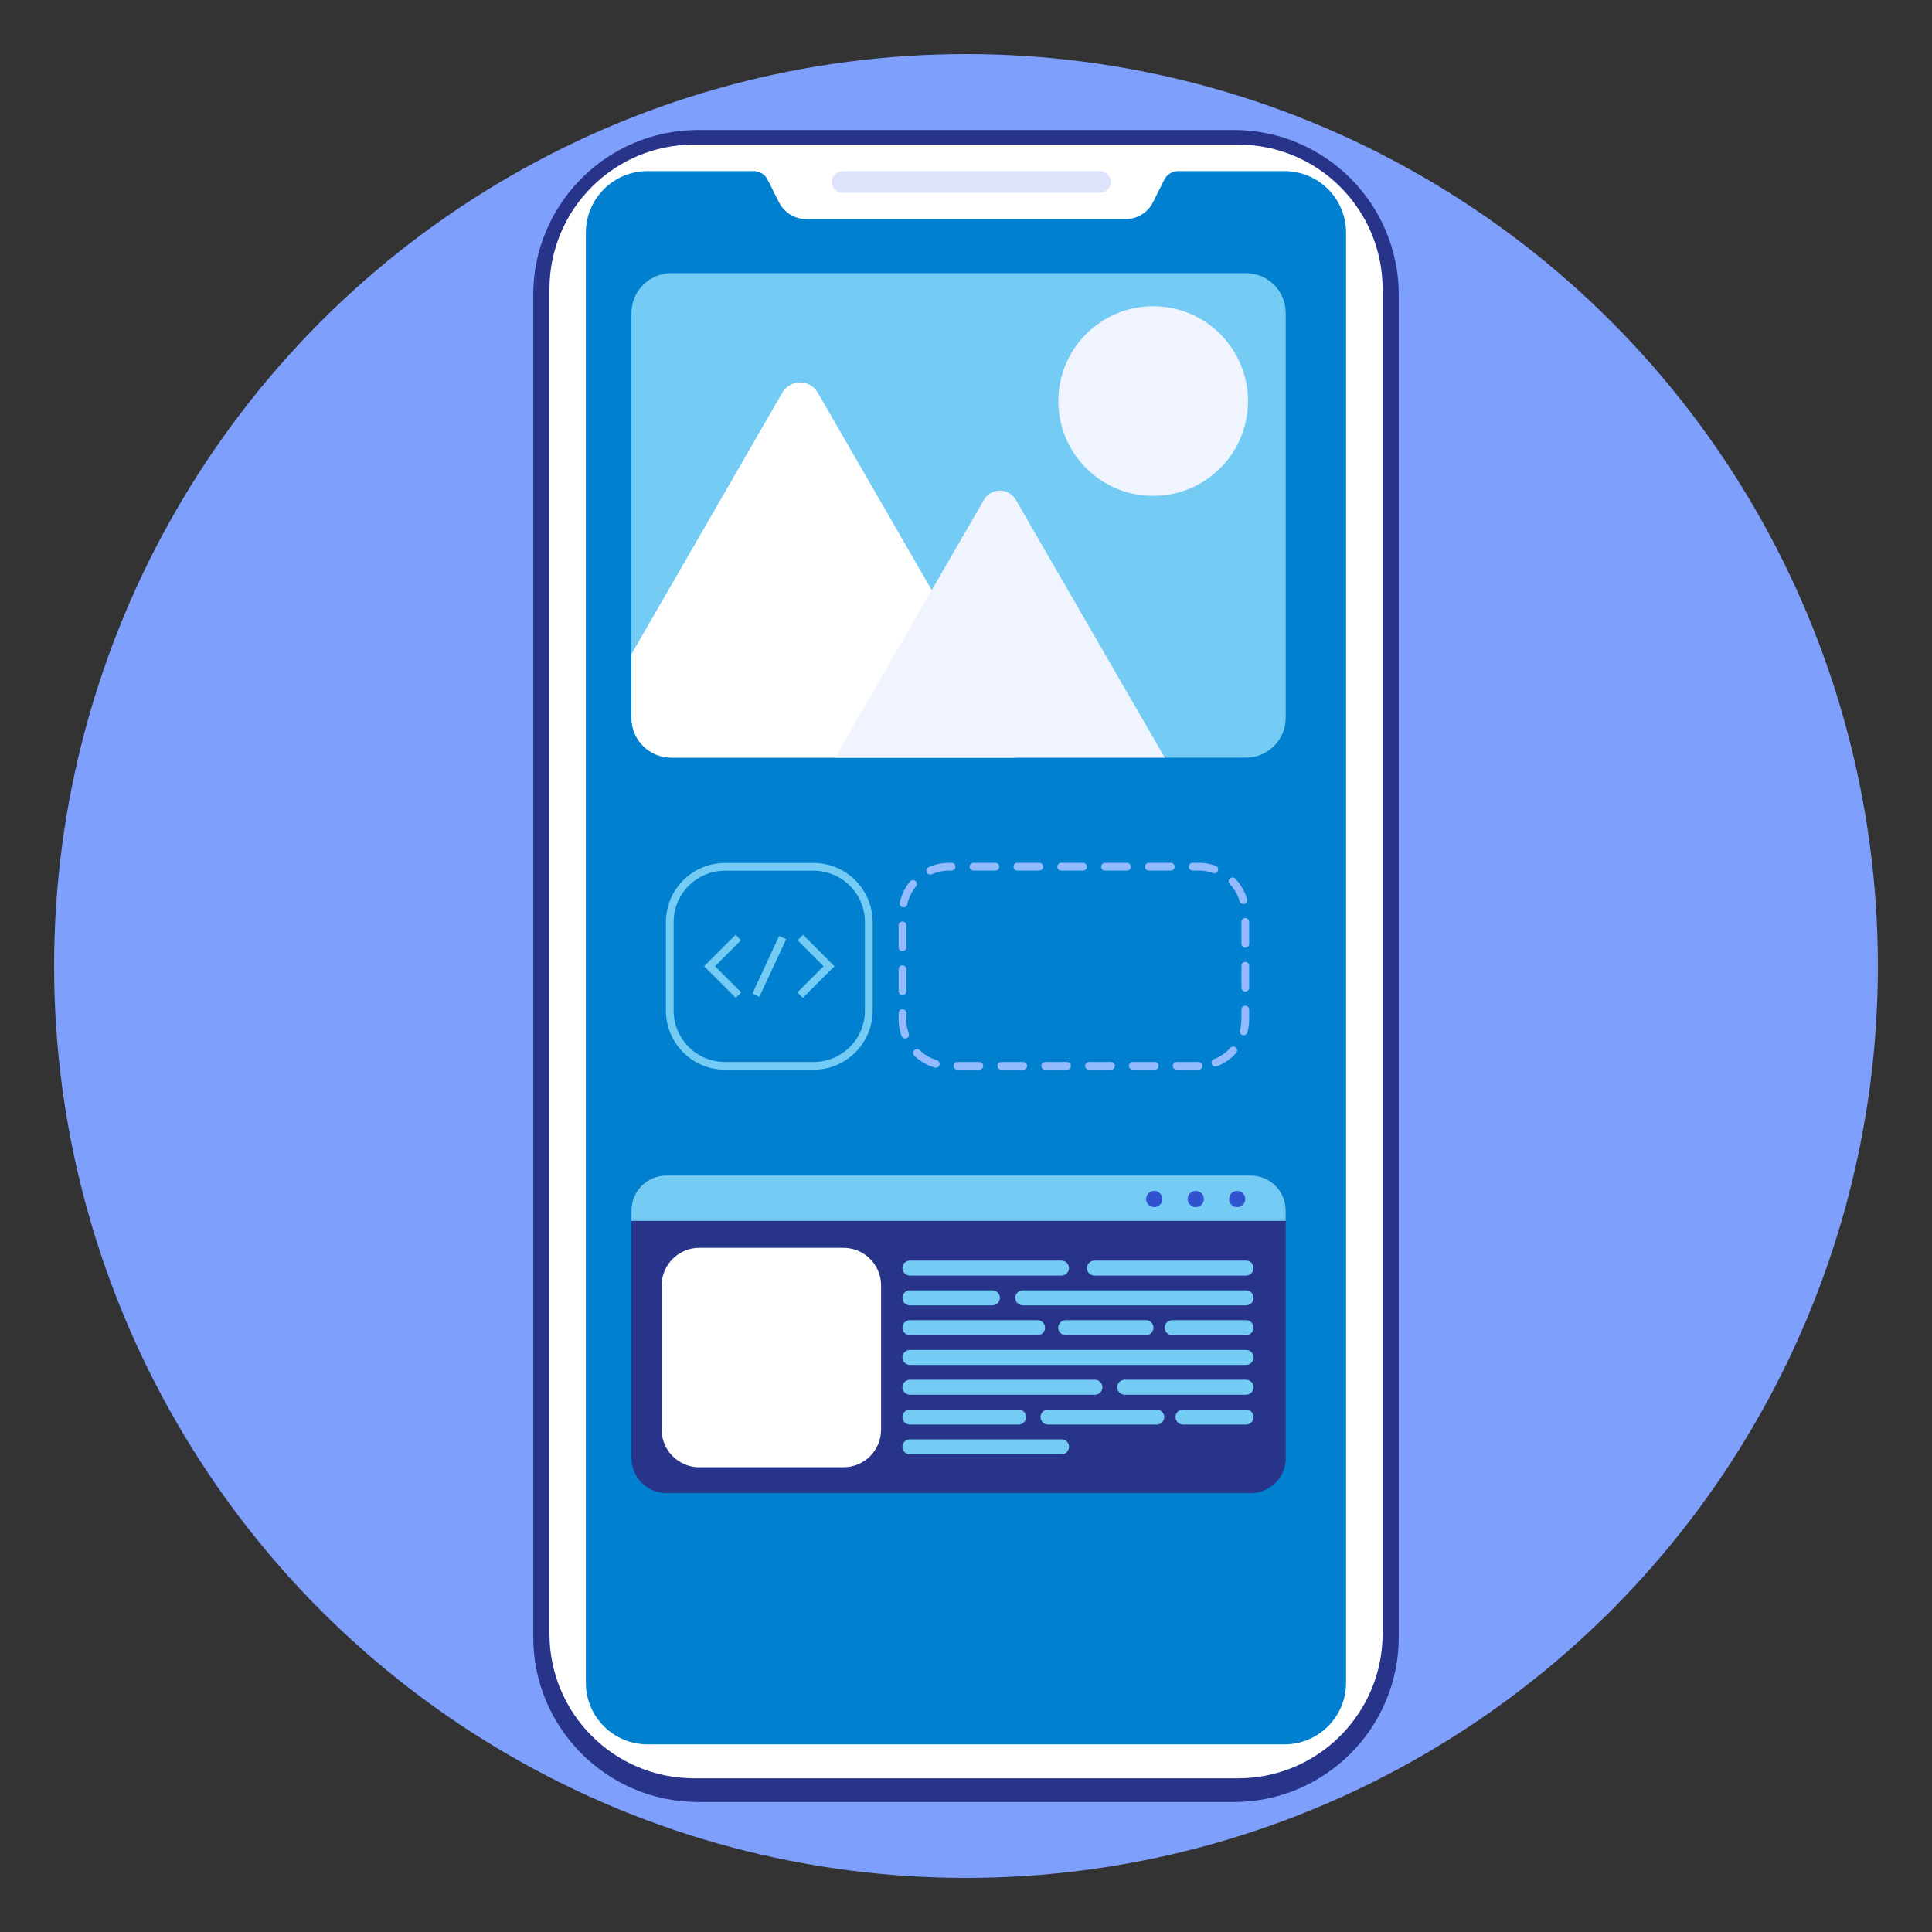 <?xml version="1.0" encoding="utf-8"?>
<!-- Generator: Adobe Illustrator 24.1.1, SVG Export Plug-In . SVG Version: 6.00 Build 0)  -->
<svg version="1.1" id="Layer_1" xmlns="http://www.w3.org/2000/svg" xmlns:xlink="http://www.w3.org/1999/xlink" x="0px" y="0px"
	 viewBox="0 0 250 250" style="enable-background:new 0 0 250 250;" xml:space="preserve">
<rect x="0" y="0" width="250" height="250" fill="#333333" stroke="none"/>
<style type="text/css">
	.st0{fill:#7E9FFC;}
	.st1{fill:#28348A;}
	.st2{fill:#FFFFFF;}
	.st3{fill:#0080CF;}
	.st4{fill:#DEE3FC;}
	.st5{fill:#74CBF3;}
	.st6{fill:#3052CE;}
	.st7{fill:none;stroke:#74CBF3;stroke-miterlimit:10;}
	.st8{fill:none;stroke:#94BBFF;stroke-linecap:round;stroke-linejoin:round;stroke-miterlimit:10;stroke-dasharray:2.837;}
	.st9{fill:#F0F4FF;}
</style>
<circle class="st0" cx="125" cy="125" r="118"/>
<g>
	<g>
		<path class="st1" d="M159.65,233.18h-69.3c-11.79,0-21.35-9.56-21.35-21.35V38.17c0-11.79,9.56-21.35,21.35-21.35h69.3
			c11.79,0,21.35,9.56,21.35,21.35v173.66C181,223.62,171.44,233.18,159.65,233.18z"/>
		<path class="st2" d="M160.2,230.11H89.8c-10.33,0-18.7-8.37-18.7-18.7V37.41c0-10.33,8.37-18.7,18.7-18.7h70.41
			c10.33,0,18.7,8.37,18.7,18.7v173.99C178.9,221.73,170.53,230.11,160.2,230.11z"/>
		<path class="st3" d="M174.18,30.11v187.64c0,4.4-3.57,7.97-7.97,7.97H83.78c-4.4,0-7.97-3.57-7.97-7.97V30.11
			c0-4.4,3.57-7.97,7.97-7.97h13.75c0.76,0,1.46,0.43,1.8,1.11l1.46,2.91c0.67,1.34,2.04,2.19,3.53,2.19h41.35
			c1.49,0,2.87-0.84,3.53-2.19l1.46-2.91c0.34-0.68,1.04-1.11,1.8-1.11h13.75C170.62,22.14,174.18,25.71,174.18,30.11z"/>
		<path class="st4" d="M142.35,24.95h-33.31c-0.77,0-1.4-0.63-1.4-1.4l0,0c0-0.77,0.63-1.4,1.4-1.4h33.31c0.77,0,1.4,0.63,1.4,1.4
			l0,0C143.76,24.32,143.13,24.95,142.35,24.95z"/>
	</g>
	<path class="st1" d="M166.37,156.63v32.05c0,2.5-2.03,4.52-4.52,4.52H86.23c-2.5,0-4.52-2.02-4.52-4.52v-32.05
		c0-2.5,2.03-4.52,4.52-4.52h75.61C164.34,152.11,166.37,154.13,166.37,156.63z"/>
	<g>
		<path class="st5" d="M137.36,165.06h-19.62c-0.53,0-0.97-0.43-0.97-0.97l0,0c0-0.53,0.43-0.97,0.97-0.97h19.62
			c0.53,0,0.97,0.43,0.97,0.97l0,0C138.32,164.62,137.89,165.06,137.36,165.06z"/>
		<path class="st5" d="M128.42,168.91h-10.68c-0.53,0-0.97-0.43-0.97-0.97l0,0c0-0.53,0.43-0.97,0.97-0.97h10.68
			c0.53,0,0.97,0.43,0.97,0.97l0,0C129.38,168.48,128.95,168.91,128.42,168.91z"/>
		<path class="st5" d="M161.24,168.91h-28.89c-0.53,0-0.97-0.43-0.97-0.97l0,0c0-0.53,0.43-0.97,0.97-0.97h28.89
			c0.53,0,0.97,0.43,0.97,0.97l0,0C162.21,168.48,161.77,168.91,161.24,168.91z"/>
		<path class="st5" d="M134.26,172.77h-16.52c-0.53,0-0.97-0.43-0.97-0.97l0,0c0-0.53,0.43-0.97,0.97-0.97h16.52
			c0.53,0,0.97,0.43,0.97,0.97l0,0C135.23,172.34,134.79,172.77,134.26,172.77z"/>
		<path class="st5" d="M148.28,172.77H137.9c-0.53,0-0.97-0.43-0.97-0.97l0,0c0-0.53,0.43-0.97,0.97-0.97h10.39
			c0.53,0,0.97,0.43,0.97,0.97l0,0C149.25,172.34,148.82,172.77,148.28,172.77z"/>
		<path class="st5" d="M161.24,172.77h-9.56c-0.53,0-0.97-0.43-0.97-0.97l0,0c0-0.53,0.43-0.97,0.97-0.97h9.56
			c0.53,0,0.97,0.43,0.97,0.97l0,0C162.21,172.34,161.77,172.77,161.24,172.77z"/>
		<path class="st5" d="M161.24,176.62h-43.5c-0.53,0-0.97-0.43-0.97-0.97l0,0c0-0.53,0.43-0.97,0.97-0.97h43.5
			c0.53,0,0.97,0.43,0.97,0.97l0,0C162.21,176.19,161.77,176.62,161.24,176.62z"/>
		<path class="st5" d="M141.68,180.48h-23.94c-0.53,0-0.97-0.43-0.97-0.97l0,0c0-0.53,0.43-0.97,0.97-0.97h23.94
			c0.53,0,0.97,0.43,0.97,0.97l0,0C142.65,180.05,142.21,180.48,141.68,180.48z"/>
		<path class="st5" d="M161.24,180.48h-15.7c-0.53,0-0.97-0.43-0.97-0.97l0,0c0-0.53,0.43-0.97,0.97-0.97h15.7
			c0.53,0,0.97,0.43,0.97,0.97l0,0C162.21,180.05,161.77,180.48,161.24,180.48z"/>
		<path class="st5" d="M131.81,184.34h-14.07c-0.53,0-0.97-0.43-0.97-0.97l0,0c0-0.53,0.43-0.97,0.97-0.97h14.07
			c0.53,0,0.97,0.43,0.97,0.97l0,0C132.77,183.91,132.34,184.34,131.81,184.34z"/>
		<path class="st5" d="M149.68,184.34h-14.07c-0.53,0-0.97-0.43-0.97-0.97l0,0c0-0.53,0.43-0.97,0.97-0.97h14.07
			c0.53,0,0.97,0.43,0.97,0.97l0,0C150.65,183.91,150.21,184.34,149.68,184.34z"/>
		<path class="st5" d="M161.24,184.34h-8.16c-0.53,0-0.97-0.43-0.97-0.97l0,0c0-0.53,0.43-0.97,0.97-0.97h8.16
			c0.53,0,0.97,0.43,0.97,0.97l0,0C162.21,183.91,161.77,184.34,161.24,184.34z"/>
		<path class="st5" d="M137.36,188.19h-19.62c-0.53,0-0.97-0.43-0.97-0.97l0,0c0-0.53,0.43-0.97,0.97-0.97h19.62
			c0.53,0,0.97,0.43,0.97,0.97l0,0C138.32,187.76,137.89,188.19,137.36,188.19z"/>
		<path class="st5" d="M161.24,165.06h-19.62c-0.53,0-0.97-0.43-0.97-0.97l0,0c0-0.53,0.43-0.97,0.97-0.97h19.62
			c0.53,0,0.97,0.43,0.97,0.97l0,0C162.21,164.62,161.77,165.06,161.24,165.06z"/>
	</g>
	<g>
		<path class="st5" d="M166.37,156.63v1.35H81.71v-1.35c0-2.5,2.03-4.52,4.52-4.52h75.61C164.34,152.11,166.37,154.13,166.37,156.63
			z"/>
		<g>
			<path class="st6" d="M150.41,155.15c0,0.58-0.47,1.05-1.05,1.05c-0.58,0-1.05-0.47-1.05-1.05c0-0.58,0.47-1.05,1.05-1.05
				C149.94,154.1,150.41,154.57,150.41,155.15z"/>
			<path class="st6" d="M155.78,155.15c0,0.58-0.47,1.05-1.05,1.05s-1.05-0.47-1.05-1.05c0-0.58,0.47-1.05,1.05-1.05
				S155.78,154.57,155.78,155.15z"/>
			<path class="st6" d="M161.14,155.15c0,0.58-0.47,1.05-1.05,1.05s-1.05-0.47-1.05-1.05c0-0.58,0.47-1.05,1.05-1.05
				S161.14,154.57,161.14,155.15z"/>
		</g>
	</g>
	<path class="st2" d="M109.15,189.86H90.48c-2.68,0-4.86-2.18-4.86-4.86v-18.67c0-2.68,2.18-4.86,4.86-4.86h18.67
		c2.68,0,4.86,2.18,4.86,4.86v18.67C114.01,187.68,111.84,189.86,109.15,189.86z"/>
	<g>
		<polyline class="st7" points="95.53,121.32 91.82,125.03 95.56,128.77 		"/>
		<polyline class="st7" points="103.56,121.32 107.27,125.03 103.53,128.77 		"/>
		<line class="st7" x1="101.28" y1="121.32" x2="97.81" y2="128.77"/>
	</g>
	<path class="st7" d="M105.27,137.92H93.82c-3.95,0-7.15-3.2-7.15-7.15v-11.45c0-3.95,3.2-7.15,7.15-7.15h11.45
		c3.95,0,7.15,3.2,7.15,7.15v11.45C112.42,134.72,109.22,137.92,105.27,137.92z"/>
	<path class="st8" d="M155.1,137.92h-32.28c-3.34,0-6.04-2.71-6.04-6.04v-13.69c0-3.34,2.71-6.04,6.04-6.04h32.28
		c3.34,0,6.04,2.71,6.04,6.04v13.69C161.14,135.22,158.44,137.92,155.1,137.92z"/>
	<path class="st5" d="M166.37,40.5v52.39c0,2.84-2.3,5.15-5.15,5.15H86.86c-2.84,0-5.15-2.3-5.15-5.15V40.5
		c0-2.84,2.31-5.15,5.15-5.15h74.37C164.07,35.35,166.37,37.65,166.37,40.5z"/>
	<path class="st2" d="M131.47,98.04H86.86c-2.84,0-5.15-2.3-5.15-5.15v-8.25l19.52-33.82c1.02-1.77,3.57-1.77,4.59,0l14.74,25.53
		l10.95,18.96C132.05,96.23,131.97,97.26,131.47,98.04z"/>
	<path class="st9" d="M150.72,98.04h-42.67l12.52-21.68l6.75-11.68c0.92-1.59,3.22-1.59,4.13,0L150.72,98.04z"/>
	<circle class="st9" cx="149.22" cy="51.9" r="12.27"/>
</g>
</svg>
